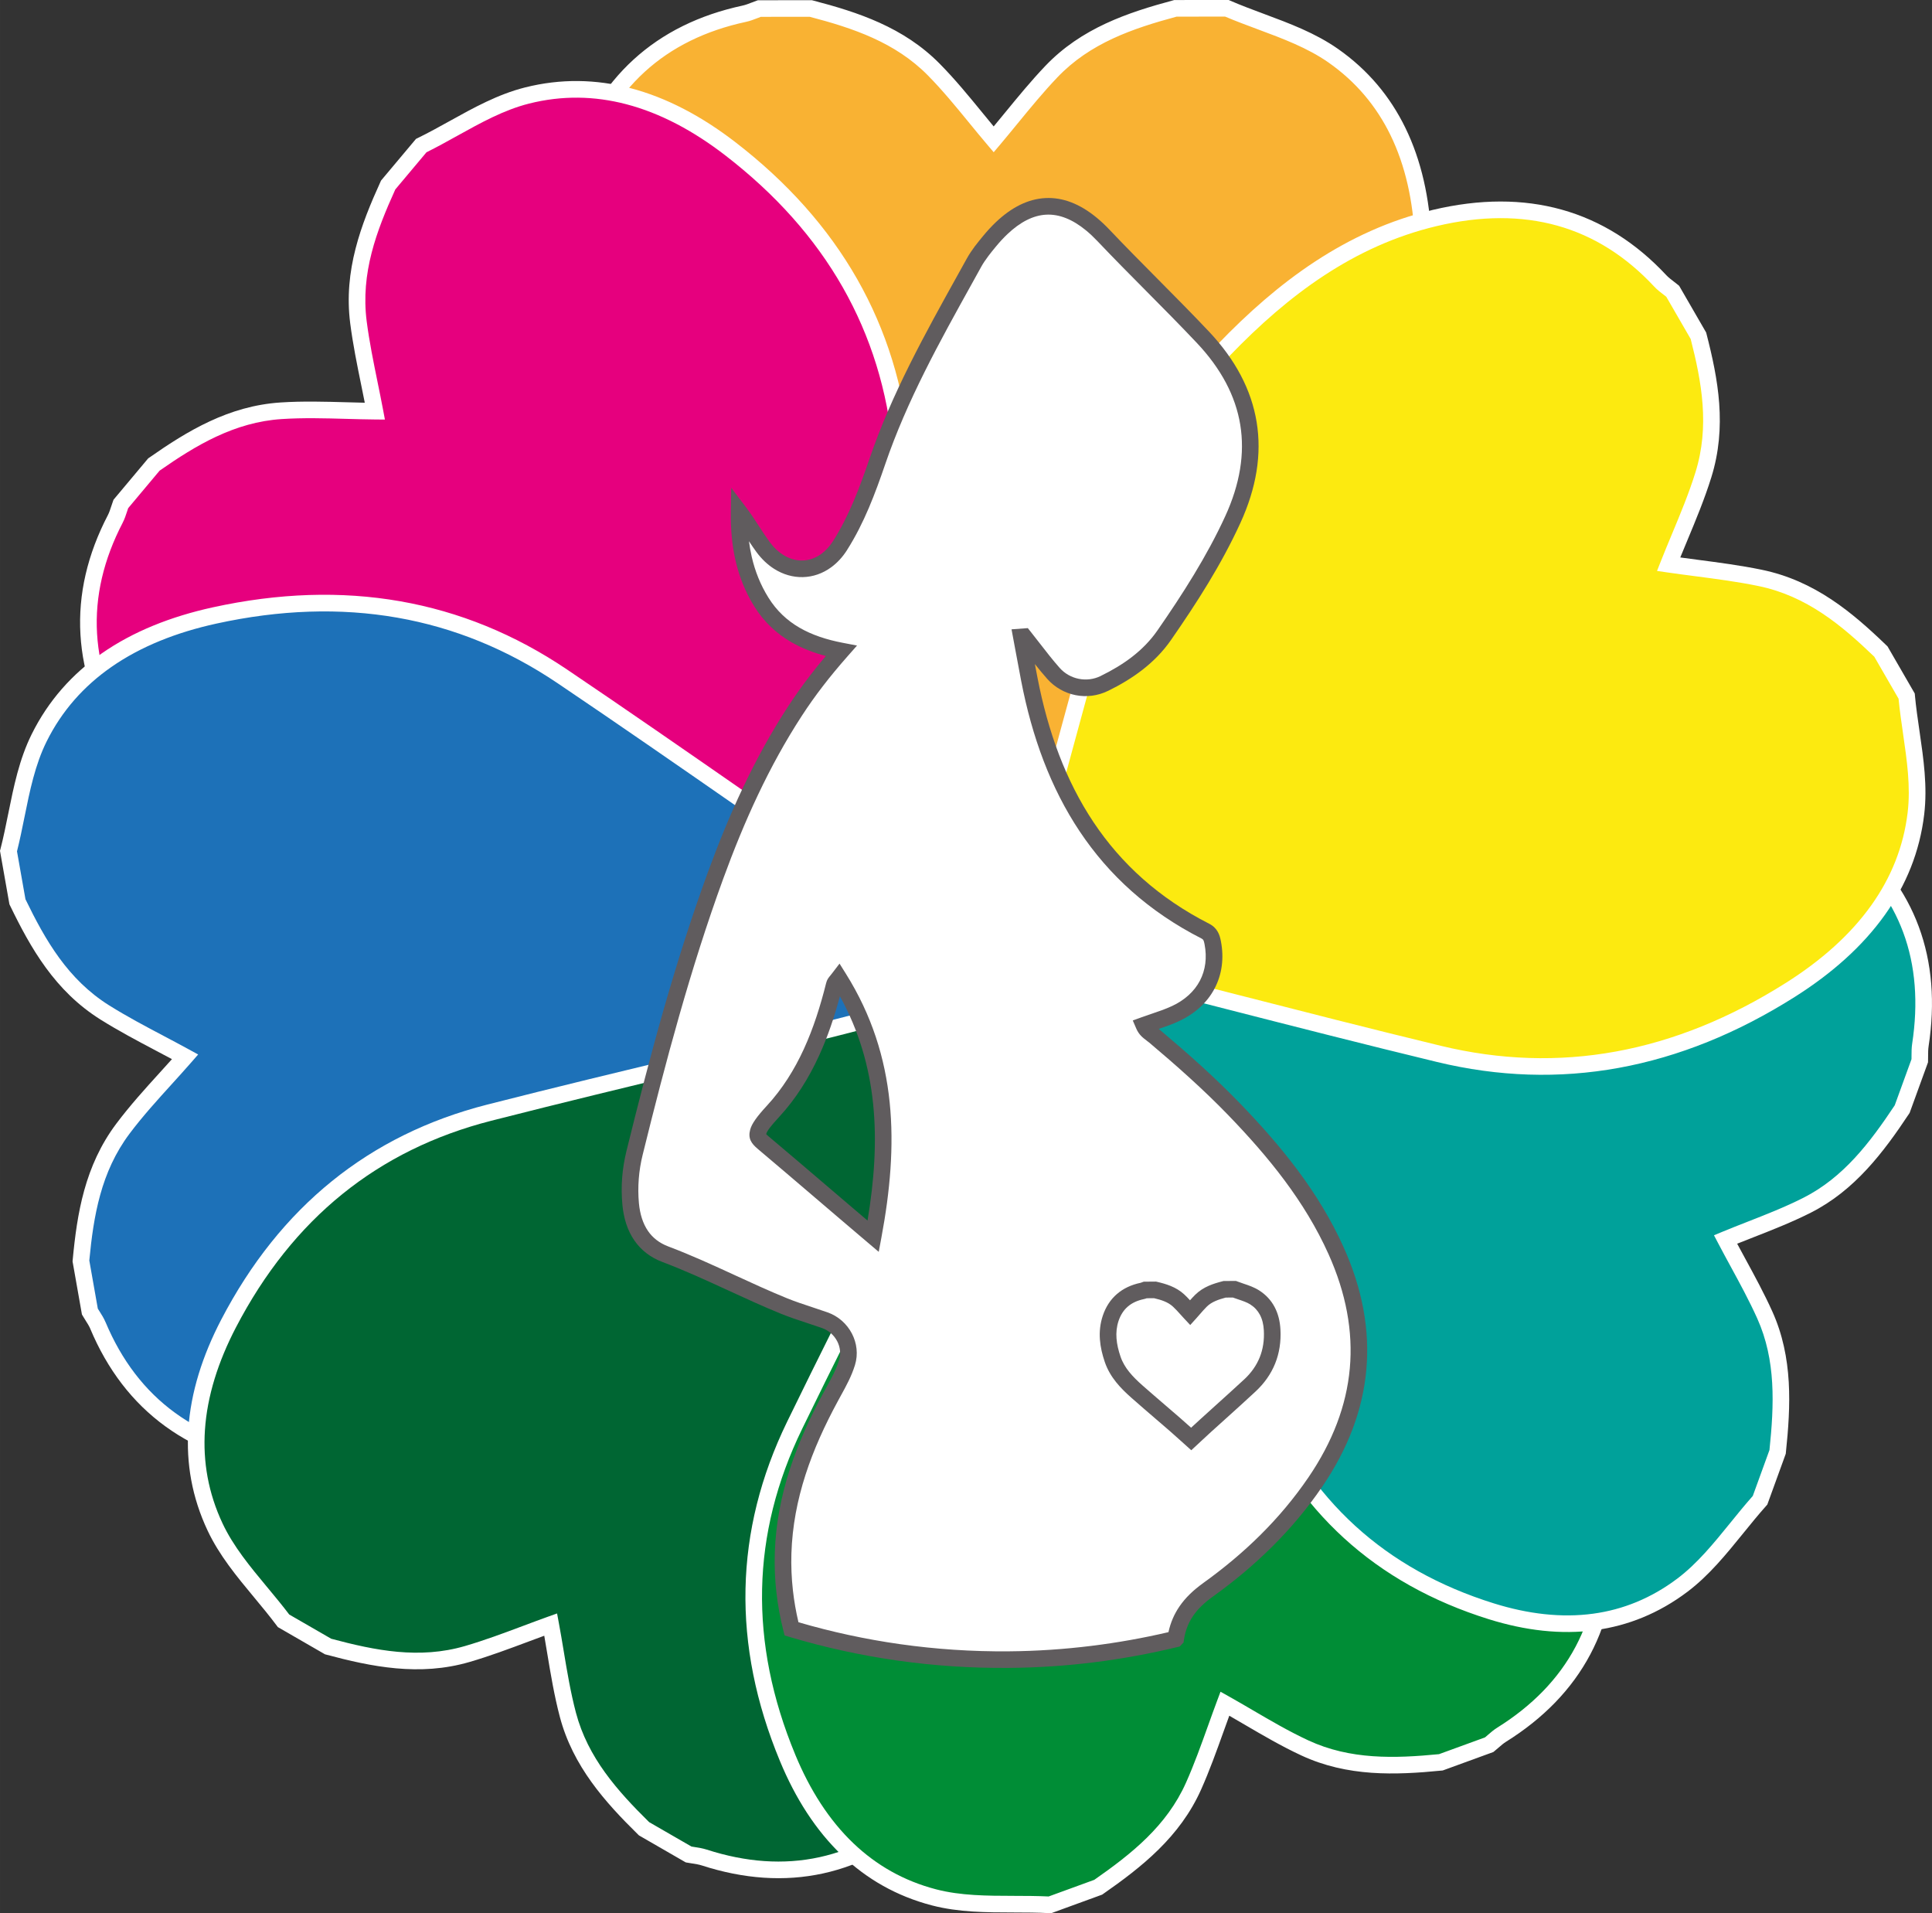 <?xml version="1.0" encoding="UTF-8"?>
<!DOCTYPE svg PUBLIC "-//W3C//DTD SVG 1.1//EN" "http://www.w3.org/Graphics/SVG/1.1/DTD/svg11.dtd">
<!-- Creator: CorelDRAW 2017 -->
<svg xmlns="http://www.w3.org/2000/svg" xml:space="preserve" width="73.494mm" height="72.768mm" version="1.1" style="shape-rendering:geometricPrecision; text-rendering:geometricPrecision; image-rendering:optimizeQuality; fill-rule:evenodd; clip-rule:evenodd"
viewBox="0 0 5065.87 5015.86"
 xmlns:xlink="http://www.w3.org/1999/xlink">
 <rect x="0" y="0" width="5065.87" height="5015.86" fill="#333333" stroke="none"/>
 <defs>
  <style type="text/css">
   <![CDATA[
    .fil4 {fill:#006633;fill-rule:nonzero}
    .fil5 {fill:#008D36;fill-rule:nonzero}
    .fil6 {fill:#00A19A;fill-rule:nonzero}
    .fil3 {fill:#1D71B8;fill-rule:nonzero}
    .fil9 {fill:#605C5E;fill-rule:nonzero}
    .fil2 {fill:#E6007E;fill-rule:nonzero}
    .fil0 {fill:#F9B233;fill-rule:nonzero}
    .fil7 {fill:#FCEA10;fill-rule:nonzero}
    .fil8 {fill:white;fill-rule:nonzero}
    .fil1 {fill:white;fill-rule:nonzero}
   ]]>
  </style>
 </defs>
 <g id="Capa_x0020_1">
  <path class="fil0" d="M3217.04 21.76c93.5,40.31 195.7,66.12 278.58,124.09 157.54,110.14 227.24,281.16 235.93,482.24 14.2,328.22 -90.71,604.14 -315.37,824.78 -202.25,198.58 -408.22,392.69 -612.21,589.14 -65.16,62.77 -129.24,126.81 -197.41,193.77 -75.02,-73.44 -146.48,-144.97 -219.55,-214.51 -172.98,-164.58 -348.16,-326.54 -519.71,-492.77 -140.55,-136.13 -270.43,-283.44 -331.75,-482.24 -61.54,-199.51 -88.13,-403.86 -22.84,-608.12 71.93,-225.18 223.3,-355.77 438.79,-402.16 13.5,-2.88 26.43,-9 39.61,-13.61 44.94,-0.05 89.88,-0.05 134.87,-0.1 117.17,30.49 232.21,68.72 322.26,159.85 57.13,57.87 106.96,124.09 157.28,183.26 49.52,-58.57 97.39,-121.07 150.93,-177.28 90.31,-94.89 206.8,-134.29 325.72,-166.26 44.94,-0.04 89.93,-0.04 134.87,-0.09z"/>
  <path class="fil1" d="M3225.66 1.72c29.68,12.79 58.76,23.62 87.8,34.43 67.59,25.15 135.19,50.32 194.63,91.88 79.1,55.3 136.96,125.35 176.66,206.52 42.36,86.6 63.95,185.6 68.56,292.61 7.24,167.35 -15.95,321.44 -69.65,461.87 -53.65,140.33 -137.71,266.92 -252.21,379.37 -132.74,130.33 -266.57,258.25 -400.37,386.15 -70.98,67.85 -141.99,135.72 -212.01,203.16 -44.2,42.58 -87.72,85.56 -132.32,129.61l-80.16 78.97 -15.29 -14.97c-23.36,-22.86 -46.4,-45.57 -69.22,-68.06 -50.29,-49.55 -99.66,-98.21 -150.08,-146.2 -64.33,-61.2 -130.68,-123.65 -197.01,-186.07 -107.86,-101.51 -215.73,-203.04 -322.88,-306.86 -71.02,-68.78 -139.42,-140.49 -197.97,-220.35 -59.02,-80.48 -107.95,-169.12 -139.41,-271.11 -31.24,-101.28 -53.63,-203.94 -59.93,-307.4 -6.32,-104 3.63,-208.76 37.17,-313.69 36.68,-114.85 93.57,-206.1 168.72,-274.97 77.24,-70.79 173.35,-117.65 286.28,-141.95 7.7,-1.64 15.78,-4.78 23.84,-7.91 4.35,-1.68 8.71,-3.38 13.13,-4.93l3.41 -1.19 141.46 -0.11 2.63 0.68c59.69,15.53 118.89,33.06 174.8,58.38 56.88,25.77 110.38,59.55 157.53,107.27 40.68,41.21 76.96,85.56 112.32,128.79l29.43 35.82c10.04,-12.08 19.51,-23.63 29.02,-35.22 34.27,-41.81 68.85,-84 106.14,-123.15 47.27,-49.66 101.22,-84.73 158.79,-111.51 56.74,-26.38 116.67,-44.58 177.09,-60.82l2.53 -0.68c47.53,-0.1 95.07,-0.1 142.61,-0.1l3.98 1.71zm72.62 75.21c-29.28,-10.89 -58.57,-21.81 -85.85,-33.41l-127.15 0.09c-57.63,15.54 -114.54,32.91 -167.57,57.57 -52.97,24.64 -102.44,56.73 -145.48,101.95 -36.58,38.4 -70.49,79.77 -104.09,120.76 -15.94,19.44 -31.89,38.9 -45.99,55.58l-16.59 19.62 -16.67 -19.62c-16.63,-19.56 -31.53,-37.77 -46.58,-56.17 -35.05,-42.85 -71.02,-86.83 -109.59,-125.9 -42.87,-43.4 -91.97,-74.32 -144.39,-98.07 -52.59,-23.82 -108.6,-40.51 -165.19,-55.3l-128.19 0.1 -8.44 3.22c-9.86,3.83 -19.75,7.67 -30.49,9.97 -105.39,22.68 -194.7,66.05 -265.97,131.38 -69.52,63.72 -122.32,148.67 -156.61,256.02 -31.74,99.31 -41.14,198.88 -35.12,297.99 6.07,99.66 27.76,198.96 58.05,297.17 29.86,96.8 76.53,181.24 132.92,258.13 56.84,77.52 123.68,147.56 193.2,214.89 106.07,102.77 214.22,204.57 322.37,306.35 65.26,61.42 130.54,122.86 197.17,186.25 50.19,47.77 99.93,96.79 150.59,146.71l53.92 53.07 49.68 -49c44.87,-44.31 88.64,-87.55 132.67,-129.95 71.04,-68.41 141.61,-135.88 212.18,-203.33 133.98,-128.07 267.98,-256.16 399.86,-385.64 109.9,-107.93 190.54,-229.35 241.97,-363.85 51.61,-134.98 73.89,-283.26 66.92,-444.48 -4.37,-101.28 -24.56,-194.5 -64.12,-275.38 -36.53,-74.67 -89.75,-139.11 -162.5,-189.98 -54.83,-38.34 -119.87,-62.55 -184.9,-86.75z"/>
  <path class="fil2" d="M1104.52 381.69c91.9,-44.91 178.01,-106.14 277.11,-131.21 188.28,-47.6 368.26,12.41 532.78,139.11 268.51,206.79 419.14,470.1 449.09,788.58 26.9,286.59 47.96,573.08 72.11,859.64 7.73,91.53 17.16,183.08 26.29,279.69 -106.35,8.8 -208.76,16.1 -310.69,25.94 -241.3,23.37 -481.91,50.15 -723.56,71.38 -197.88,17.35 -397.82,19.14 -594.36,-65.71 -197.23,-85.18 -375.82,-200.32 -495.31,-385.79 -131.76,-204.4 -137.62,-406.96 -35.73,-602.83 6.33,-12.23 9.79,-26.16 14.63,-39.34 28.87,-34.42 57.74,-68.88 86.61,-103.33 99.44,-69.62 203.56,-132.34 333.53,-140.94 82.42,-5.37 166.8,0.39 245.93,1.09 -14.45,-76.78 -33.06,-154.87 -43.11,-233.17 -16.9,-132.16 26.86,-247.5 77.96,-359.79 28.92,-34.46 57.79,-68.92 86.7,-103.32z"/>
  <path class="fil1" d="M1094.96 362.07c28.87,-14.1 56.2,-29.26 83.5,-44.4 63.42,-35.17 126.9,-70.38 197.88,-88.34 94.41,-23.86 186.84,-21.71 276.43,1.67 95.51,24.93 187.48,74 274.94,141.35 136.69,105.27 243.44,225.12 319.89,359.33 76.33,134.03 122.31,282.27 137.57,444.52 18.07,192.55 32.98,377.48 47.86,562.37 7.91,98.24 15.83,196.5 24.34,297.45 5.67,67.21 11.45,126.7 17.36,187.64l10.9 113.79 -21.94 1.81c-31.78,2.63 -65.87,5.34 -99.75,8.02 -72.95,5.78 -144.59,11.46 -210.69,17.84 -88.7,8.59 -181.93,18.14 -275.21,27.68 -151.3,15.48 -302.63,30.98 -448.52,43.79 -99.91,8.75 -200.48,13.58 -301.27,5.47 -101.51,-8.17 -202.92,-29.44 -303.58,-72.89 -99.93,-43.16 -195.33,-94.04 -281.16,-157.84 -86.27,-64.13 -162.63,-141.15 -223.88,-236.22 -67.08,-104.07 -102.55,-207.99 -108.67,-311.12 -6.29,-106.11 18.51,-210.85 71.92,-313.55 3.47,-6.66 6.18,-14.88 8.86,-23.11 1.52,-4.65 3.06,-9.33 4.66,-13.68l1.32 -3.58 90.75 -108.28 2.56 -1.79c50.68,-35.48 102.6,-69.23 158.58,-95.27 56.89,-26.51 117.96,-45.09 186.05,-49.59 57.73,-3.76 116.52,-2.12 173.83,-0.52 15.85,0.44 31.6,0.88 47,1.2 -3.04,-15.43 -6.11,-30.49 -9.2,-45.6 -10.95,-53.65 -21.99,-107.79 -29.03,-162.68 -8.82,-69.07 -1.85,-133.61 13.99,-195.46 15.73,-61.38 39.81,-119.25 65.68,-176.11l1.19 -2.61 91.68 -109.26 4.16 -2.03zm104.66 -6.36c-27.26,15.12 -54.53,30.25 -81.38,43.54l-81.73 97.4c-24.77,54.56 -47.62,109.68 -62.1,166.17 -14.58,56.94 -21.03,116.17 -12.97,179.24 6.79,52.9 17.71,106.41 28.52,159.44 5.04,24.75 10.08,49.44 14.41,72.46l4.89 26.01 -26.47 -0.24c-24.88,-0.22 -49.56,-0.92 -74.49,-1.61 -55.94,-1.56 -113.35,-3.16 -169.9,0.52 -61.87,4.09 -117.87,21.2 -170.36,45.62l-0.09 0c-52.47,24.41 -101.52,56.14 -149.45,89.6l-82.39 98.31 -2.9 8.64c-3.23,9.9 -6.49,19.8 -11.59,29.67l0 0.08c-49.79,95.75 -72.93,192.92 -67.14,290.86 5.67,95.6 38.92,192.51 101.84,290.14 58.23,90.38 130.94,163.69 213.13,224.79 82.63,61.42 175.18,110.71 272.46,152.73 95.87,41.39 192.71,61.66 289.76,69.47 97.77,7.86 196.14,3.11 294.1,-5.47 153.41,-13.47 300.61,-28.55 447.83,-43.61 90.23,-9.24 180.54,-18.48 275.55,-27.68 73.4,-7.09 141.73,-12.5 211.36,-18.02l77.63 -6.22 -6.75 -69.8c-6.44,-66.42 -12.73,-131.17 -17.54,-188.15 -8.21,-97.4 -16.28,-197.52 -24.34,-297.62 -15.28,-189.82 -30.58,-379.64 -47.69,-561.86 -14.66,-155.87 -58.82,-298.25 -132.11,-426.95 -73.53,-129.1 -176.53,-244.62 -308.64,-346.36 -82.96,-63.89 -169.72,-110.31 -259.24,-133.67 -82.58,-21.55 -167.84,-23.53 -254.94,-1.51 -65.64,16.6 -126.49,50.35 -187.29,84.08z"/>
  <path class="fil3" d="M22.28 2231.28c25.59,-99.46 34.68,-204.88 80.45,-297.09 87.08,-175.31 252.65,-275.28 460.02,-320.67 338.52,-74.12 643.32,-21.32 911.52,159.53 241.38,162.8 478.8,330.07 718.31,494.97 76.51,52.65 154.17,104.02 235.53,158.86 -63.24,87.4 -125.18,170.85 -184.7,255.58 -140.93,200.51 -278.72,402.66 -421.63,602.1 -117.01,163.32 -247.5,318.22 -443.38,415 -196.59,97.18 -404.25,160.77 -627.77,133.96 -246.37,-29.61 -408.27,-154.74 -493.88,-358.51 -5.36,-12.77 -13.97,-24.34 -21.08,-36.42 -7.78,-44.29 -15.64,-88.57 -23.46,-132.84 11.32,-121.04 31.01,-241.31 110.11,-346.69 50.14,-66.88 110.32,-128.03 163.07,-188.43 -69.48,-38.05 -142.72,-73.75 -210.38,-116.18 -114.29,-71.62 -175.43,-179.1 -229.29,-290.34 -7.82,-44.27 -15.67,-88.53 -23.45,-132.81z"/>
  <path class="fil1" d="M1.21 2225.91c7.79,-30.29 14.1,-61.46 20.39,-92.62 14.41,-71.35 28.84,-142.73 61.6,-208.74 43.71,-88.01 106.34,-157.74 183.59,-211.58 82.32,-57.38 181.17,-96.66 291.34,-120.77 172.19,-37.7 335.97,-43.06 490.95,-15.94 154.9,27.11 300.83,86.64 437.37,178.71 155.04,104.56 312.85,214.08 470.66,323.61 82.52,57.26 165.05,114.55 247.82,171.53 51.39,35.37 103.32,70.16 156.52,105.81l97.53 65.48 -73.6 101.16c-41.31,56.63 -81.89,112.28 -124.16,172.43 -50.78,72.24 -105.3,150.71 -159.75,229.09 -86.77,124.89 -173.56,249.81 -261.97,373.19 -59,82.36 -121.56,162.75 -194.5,235.18 -73.29,72.78 -156.73,137.11 -256.99,186.65 -99.68,49.27 -202.29,90.07 -308.46,115.17 -106.76,25.23 -217.06,34.63 -331.49,20.91 -125.4,-15.07 -229.82,-54.31 -314.24,-115.59 -86.94,-63.1 -152.31,-149.25 -197.21,-256.14l0.08 -0.03c-2.83,-6.73 -7.69,-14.36 -12.52,-21.96 -1.96,-3.09 -3.89,-6.11 -7.28,-11.87l-2.08 -3.52c-8.08,-46.39 -16.28,-92.79 -24.57,-139.14l0.3 -3.14c5.76,-61.67 13.7,-123.23 30.32,-183.06 16.89,-60.76 42.68,-119.6 84.04,-174.71 35.67,-47.58 75.44,-91.4 114.19,-134.1l31.8 -35.19 -40.89 -21.69c-49.26,-26.02 -98.95,-52.28 -146.6,-82.16 -59.71,-37.48 -105.48,-84.17 -143.28,-135.94 -37.4,-51.22 -66.7,-106.89 -94.03,-163.36l-1.38 -2.83c-8.16,-46.72 -16.47,-93.42 -24.74,-140.12l1.21 -4.69zm63.04 -84.09c-6.08,30.11 -12.19,60.24 -19.7,90.11l22.17 125.52c26.11,53.79 53.96,106.49 88.56,153.87 34.8,47.66 76.75,90.52 131.25,124.68l0.08 0c45.82,28.74 94.98,54.71 143.7,80.45 21.06,11.13 42.03,22.21 65.47,35.04l23.79 13.03 -17.83 20.4c-17.65,20.21 -33.96,38.18 -50.41,56.31 -38.41,42.32 -77.81,85.73 -111.63,130.85 -37.71,50.26 -61.33,104.26 -76.88,160.23 -15.53,55.9 -23.13,113.95 -28.65,172.26l22.31 126.31 4.55 7.18c5.6,8.81 11.22,17.65 15.77,28.47l0.09 0c41.81,99.53 102.32,179.49 182.52,237.71 78.4,56.91 176,93.43 293.77,107.58 109.07,13.08 214.39,4.08 316.48,-20.05 102.68,-24.28 202.22,-63.88 299.09,-111.77 95.61,-47.24 175.38,-108.78 245.55,-178.46 70.52,-70.04 131.74,-148.78 189.73,-229.72 88.73,-123.83 175.18,-248.26 261.62,-372.68 51.79,-74.55 103.55,-149.05 159.93,-229.25 38.67,-55.04 81.27,-113.45 124.67,-172.94l46.95 -64.59 -59.97 -40.29c-53.39,-35.77 -105.48,-70.67 -157.03,-106.15 -82.77,-56.98 -165.31,-114.27 -247.82,-171.53 -154.7,-107.37 -309.46,-214.76 -470.33,-323.26 -131.37,-88.58 -271.67,-145.84 -420.48,-171.88 -149.36,-26.14 -307.57,-20.9 -474.23,15.59 -104.65,22.91 -198.21,59.97 -275.64,113.95 -71.41,49.77 -129.22,114.06 -169.43,195.03 -30.37,61.2 -44.2,129.61 -58.01,198z"/>
  <path class="fil4" d="M743.46 4249.23c-60.89,-81.43 -136.65,-154.76 -179.58,-246.09 -81.63,-173.65 -56.95,-355.8 35.51,-533.35 150.93,-289.82 379,-475 683.32,-552.69 273.85,-69.88 548.77,-134.11 823.18,-201.34 87.61,-21.49 174.91,-44.62 267.28,-68.24 28.47,100.82 54.77,198.16 83.51,294.58 67.92,228.24 139.1,455.3 205.05,684.31 53.98,187.48 93.2,379.31 47.43,581.22 -45.89,202.61 -124.51,391.89 -282.62,535.23 -174.26,157.96 -370.27,194.74 -579.99,126.91 -13.15,-4.2 -27.34,-5.44 -41.02,-8.01 -38.94,-22.48 -77.9,-44.93 -116.81,-67.39 -86.44,-84.89 -167.02,-175.29 -199.68,-298.86 -20.7,-78.34 -30.87,-160.32 -45.07,-236.46 -72.02,25.73 -144.52,55.56 -218.86,77.23 -125.42,36.55 -245.88,12.27 -364.8,-19.64 -38.96,-22.46 -77.87,-44.9 -116.83,-67.41z"/>
  <path class="fil1" d="M725.98 4262.27c-19.47,-26.03 -39.25,-49.86 -59.01,-73.66 -46.01,-55.41 -92.05,-110.86 -122.8,-176.26 -41,-87.22 -56.27,-176.46 -50.3,-266.14 6.38,-95.87 36.94,-191.97 86.15,-286.5 76.92,-147.69 173.71,-268.86 290.23,-363.1 116.32,-94.09 252.07,-161.1 407.08,-200.67 173.36,-44.25 356.15,-88.31 538.95,-132.37 92.07,-22.19 184.15,-44.4 284.48,-68.97 59.09,-14.5 118.42,-29.83 179.26,-45.57l108.32 -27.93 31.68 113.03c18.75,67.28 37.15,133.31 57.55,201.73 28.8,96.8 53.91,179.46 79.05,262.28 43.27,142.5 86.55,285.03 126.08,422.28 27.25,94.65 50.8,190.55 61.8,288.78 11.08,98.79 9.37,199.59 -14.12,303.19 -23.33,103.01 -55,202.66 -100.93,294.79 -46.24,92.74 -107.01,178.06 -188.34,251.79 -88.95,80.63 -183.59,130.79 -282.88,152.51 -101.93,22.3 -208.41,14.56 -318.36,-21 -7.39,-2.38 -16.12,-3.74 -24.82,-5.09 -4.91,-0.77 -9.88,-1.55 -13.55,-2.23l-3.55 -0.66c-40.83,-23.64 -81.72,-47.22 -122.62,-70.74l-1.9 -1.87c-43.91,-43.12 -86.42,-87.77 -122.4,-137.74 -36.49,-50.68 -66.01,-106.5 -83.08,-171.1 -14.52,-54.96 -23.9,-111.38 -33.04,-166.38 -2.61,-15.67 -5.19,-31.25 -7.82,-46.33 -15.3,5.6 -28.71,10.6 -42.13,15.62 -50.56,18.91 -101.57,37.99 -153.82,53.21 -65.58,19.11 -129.7,22.33 -192.86,16.61 -62.5,-5.65 -123.37,-19.91 -183.63,-36.08l-2.54 -0.68 -123.57 -71.3 -2.58 -3.46zm-25.57 -101.47c20.04,24.15 40.11,48.33 57.93,71.91l110.12 63.54c57.81,15.46 115.81,28.98 173.76,34.22 58.14,5.26 116.98,2.35 176.82,-15.08 50.73,-14.78 100.96,-33.57 150.75,-52.19 24.49,-9.16 48.89,-18.29 66.82,-24.69l24.04 -8.59 4.71 25.22c4.56,24.49 8.55,48.4 12.56,72.55 8.95,53.85 18.14,109.1 32.18,162.29 15.58,58.96 42.69,110.14 76.26,156.76 33.58,46.62 73.88,89.08 115.71,130.25l110.96 64.01 8.69 1.41c10.33,1.61 20.69,3.23 31.38,6.64l0.08 0c102.51,33.15 201.47,40.44 295.84,19.8 91.94,-20.11 179.9,-66.85 262.92,-142.1 76.77,-69.6 134.38,-150.62 178.44,-239 44.36,-88.99 74.97,-185.31 97.52,-284.89 22.28,-98.3 23.85,-194.39 13.26,-288.85 -10.64,-95.03 -33.71,-188.79 -60.44,-281.62 -41.76,-145.01 -83.76,-283.32 -125.75,-421.59 -27.92,-91.97 -55.92,-184.15 -79.22,-262.46 -19.34,-64.88 -38.35,-133.08 -57.71,-202.58l-20.09 -71.8 -67.03 17.24c-60.83,15.73 -120.15,31.07 -179.94,45.73 -89.3,21.88 -186.99,45.43 -284.66,68.97 -176.59,42.56 -353.19,85.14 -538.26,132.37 -148.96,38.02 -279.18,102.25 -390.54,192.32 -111.65,90.3 -204.62,206.86 -278.8,349.27 -46.56,89.41 -75.43,179.74 -81.37,269.1 -5.5,82.67 8.53,164.82 46.21,244.98 28.38,60.36 72.62,113.64 116.83,166.88z"/>
  <path class="fil5" d="M2752.96 4993.87c-101.46,-5.36 -206.24,5.76 -303.63,-19.55 -185.08,-48.15 -308.29,-182.7 -384.19,-365.92 -124,-299.08 -118.41,-590.47 18.42,-871.6 123.09,-253.05 251.22,-503.24 376.69,-754.96 40.05,-80.39 78.7,-161.6 120.15,-246.9 95.3,42.32 186.53,84.11 278.69,123.51 217.97,93.23 437.13,183.26 654.45,278.54 177.88,77.97 349.62,169.98 474.2,333.09 125.09,163.72 218.91,343.85 226.46,555.31 8.26,233.09 -89.97,405.78 -276.85,522.48 -11.66,7.29 -21.74,17.38 -32.58,26.16 -42.24,15.36 -84.47,30.79 -126.66,46.17 -120.46,11.87 -241.42,15.85 -356.77,-37.77 -73.2,-33.98 -142.33,-78.32 -209.56,-115.93 -26.77,71.2 -50.7,145.44 -82.05,215.8 -52.94,118.8 -149.11,195.1 -250.07,265.36 -42.25,15.43 -84.47,30.83 -126.7,46.2z"/>
  <path class="fil1" d="M2751.85 5015.63c-31.63,-1.67 -62.99,-1.74 -94.32,-1.81 -72,-0.15 -144.01,-0.32 -213.67,-18.42 -93,-24.19 -171.01,-69.32 -235.72,-130.94 -68.98,-65.71 -122.67,-150.08 -163.12,-247.7 -63.24,-152.44 -93.38,-303.15 -90.24,-451.78 3.14,-148.5 39.46,-294.53 109.15,-437.73 80.63,-165.69 163.3,-329.97 245.95,-494.24 41.5,-82.49 83.03,-165 130.83,-260.9 28.76,-57.74 54.88,-111.83 81.67,-167.3l47.59 -98.27 19.21 8.53c38.79,17.23 64.52,28.76 89.91,40.14 62.89,28.2 124.68,55.9 188.53,83.2 88.84,38 169.35,71.92 249.72,105.77 135.95,57.27 271.96,114.57 404.91,172.85 89.82,39.37 178.24,82.38 260.32,136.41 82.69,54.42 158.62,119.79 222.5,203.42 63.5,83.11 119.14,170.56 159.95,264.28 41.06,94.3 67.07,194.81 70.94,303.48 4.21,118.96 -18.49,222.94 -65.9,312.39 -48.72,91.95 -123.25,168.21 -221.19,229.37 -6.59,4.12 -13.09,9.77 -19.58,15.41 -3.45,3 -6.93,6.02 -10.77,9.13l-2.89 2.34 -132.61 48.33 -2.77 0.27c-61.36,6.05 -122.92,10.08 -183.97,5.76 -62.13,-4.39 -123.73,-17.38 -184.05,-45.41 -51.43,-23.88 -100.92,-52.82 -149.13,-81.03 -13.28,-7.77 -26.48,-15.48 -39.79,-23.13 -5.4,14.73 -10.33,28.47 -15.27,42.24 -18.16,50.59 -36.48,101.64 -58.42,150.87 -27.7,62.16 -66.57,113.06 -111.63,157.53 -44.54,43.95 -94.65,81.24 -145.86,116.88l-2.19 1.52 -133.7 48.76 -4.38 -0.23zm-94.32 -45.32c30.97,0.07 61.97,0.14 92.12,1.59l119.71 -43.65c48.99,-34.16 96.67,-69.72 138.07,-110.58 41.49,-40.94 77.19,-87.6 102.42,-144.23 21.45,-48.13 39.42,-98.18 57.22,-147.79 8.5,-23.69 16.99,-47.33 24.31,-66.81l8.9 -23.68 22.07 12.34c20.2,11.3 41.35,23.67 62.73,36.17 46.99,27.49 95.21,55.69 145.38,78.99 55.01,25.57 111.58,37.43 168.88,41.48 57.47,4.07 115.72,0.35 173.88,-5.31l120.62 -43.97 6.94 -5.97c7.89,-6.85 15.79,-13.72 25.04,-19.5 91.38,-57.06 160.69,-127.77 205.67,-212.66 43.88,-82.8 64.88,-179.5 60.95,-290.56 -3.66,-102.76 -28.36,-198.05 -67.36,-287.61 -39.24,-90.12 -93.08,-174.64 -154.66,-255.24 -60.71,-79.48 -132.98,-141.68 -211.76,-193.52 -79.37,-52.24 -165.79,-94.23 -253.83,-132.83 -135.87,-59.56 -270.15,-116.13 -404.4,-172.69 -86.27,-36.33 -172.44,-72.64 -249.9,-105.77 -61.86,-26.45 -124.95,-54.74 -189.2,-83.54l-70.54 -31.59 -29.19 60.39c-28.2,58.4 -55.7,115.35 -81.83,167.81 -39.04,78.32 -85.02,169.7 -130.99,261.06 -82.63,164.22 -165.27,328.45 -245.62,493.64l0 0.08c-66.97,137.63 -101.88,277.57 -104.88,419.48 -3.01,142.43 26.06,287.28 86.97,434.21l0 0.09c38.15,92.1 88.49,171.41 152.91,232.77 59.48,56.65 131.17,98.13 216.61,120.35 64.46,16.74 133.61,16.91 202.75,17.05z"/>
  <path class="fil6" d="M4615.05 3933.18c-67.13,75.06 -124.61,162.95 -203.43,222.43 -149.9,113.06 -322.88,124.24 -501.17,68.65 -291.05,-90.85 -495.75,-276.98 -611.22,-558.15 -103.99,-253.05 -202.82,-508.23 -304.36,-762.25 -32.41,-81.18 -66.34,-161.7 -101.42,-247 89.71,-47.22 176.54,-91.65 262.14,-138.26 202.65,-110.33 403.77,-223.52 607.38,-332.02 166.7,-88.83 339.57,-164.13 533.92,-158.65 194.96,5.5 382.23,45.39 538.03,171.53 171.72,139.05 233.73,322.75 200.54,539.96 -2.1,13.62 -1.21,27.7 -1.66,41.52 -15.37,42.26 -30.74,84.53 -46.08,126.75 -66.64,100.48 -139.31,196.45 -249.59,252.15 -69.92,35.34 -144.74,61.11 -213.57,89.6 34.16,65.14 72.29,129.97 102.99,198.12 51.79,115.04 46.33,236.98 33.53,358.87 -15.32,42.23 -30.7,84.51 -46.02,126.75z"/>
  <path class="fil1" d="M4631.25 3947.68c-20.27,22.67 -40.19,47.23 -60.1,71.77 -45.05,55.54 -90.12,111.09 -146.4,153.57 -75.33,56.83 -156.39,88.99 -241.06,100.59 -90.37,12.38 -184.45,1.19 -279.74,-28.53 -148.77,-46.43 -275.56,-117.36 -379.99,-212.72 -104.19,-95.16 -185.96,-214.5 -244.88,-357.98 -69.79,-169.83 -134.93,-334.53 -200.03,-499.18 -36.87,-93.25 -73.66,-186.28 -104.42,-263.24l0 -0.09c-21.53,-53.93 -44.65,-109.74 -68.36,-166.94l-40.52 -98.12 101.15 -52.95c60.13,-31.38 119.16,-62.19 178.26,-94.37 70.56,-38.41 150.65,-82.57 230.73,-126.72 123.76,-68.23 247.53,-136.48 376.82,-205.37 84.49,-45.02 170.54,-86.62 260,-116.22 90.45,-29.94 184.67,-47.8 284.75,-44.99 99.18,2.78 196.55,14.38 289.16,41.37 93.32,27.2 181.68,69.98 261.99,135.02 87.82,71.1 148.05,153.71 182.46,246.37 35.31,95.05 43.29,200.13 25.94,313.72 -1.28,8.33 -1.31,16.89 -1.33,25.41 -0.01,4.65 -0.03,9.31 -0.16,13.54l-0.12 3.53c-16.02,44.17 -32.04,88.35 -48.16,132.48l-1.39 2.1c-33.75,50.88 -69.17,100.78 -110.65,145.59 -41.96,45.33 -89.69,84.88 -147.3,113.97 -49.48,25.01 -100.77,45.09 -150.77,64.66 -14.33,5.61 -28.57,11.19 -42.1,16.6l21.11 38.98c24.84,45.66 49.91,91.74 71.24,139.08 27.1,60.19 39.22,122.02 42.88,184.63 3.58,61.48 -1.05,123.51 -7.55,185.42l-0.29 2.71 -48.35 133.13 -2.85 3.19zm-93.87 44.31c19.09,-23.54 38.2,-47.09 58.6,-70.09l43.72 -120.39c6.15,-59.07 10.46,-118.05 7.09,-175.89 -3.36,-57.59 -14.43,-114.28 -39.12,-169.1 -21.07,-46.78 -45.5,-91.68 -69.71,-136.17 -10.87,-19.99 -21.72,-39.91 -32.69,-60.84l-11.05 -21.06 22.06 -9.14c22.55,-9.34 43.67,-17.6 65.01,-25.96 49.13,-19.23 99.55,-38.97 147.02,-62.97 52.66,-26.6 96.43,-62.9 135.02,-104.59 38.52,-41.61 72.36,-89.19 104.83,-138.04l43.97 -120.96 0.07 -8.71c0.03,-10.68 0.06,-21.4 1.67,-31.89 16.27,-106.5 9.02,-204.33 -23.56,-292.06 -31.69,-85.32 -87.51,-161.68 -169.14,-227.78 -75.45,-61.09 -158.65,-101.35 -246.65,-127 -88.7,-25.86 -182.47,-36.97 -278.25,-39.66 -94.26,-2.65 -183.67,14.39 -269.9,42.94 -87.22,28.86 -170.98,69.35 -253.18,113.15 -123.03,65.56 -249.68,135.39 -376.31,205.21 -73.64,40.6 -147.29,81.21 -230.9,126.72 -58.43,31.82 -118.14,62.98 -178.95,94.72l-65.92 34.5 25.43 61.47c23.16,55.9 45.76,110.42 68.49,167.37 39.36,98.39 72.04,181.01 104.61,263.41 66.64,168.55 133.31,337.12 199.69,498.67 56.4,137.37 134.52,251.47 233.96,342.28 99.68,91.03 221.01,158.82 363.61,203.33 89.44,27.89 177.25,38.46 260.96,27 77.28,-10.58 151.45,-40.08 220.59,-92.23 52.31,-39.48 95.62,-92.86 138.9,-146.22z"/>
  <path class="fil7" d="M4999.42 1824.93c9.35,102.55 36.6,204.88 24.33,307.64 -23.28,195.35 -146.93,347.2 -328.87,462.31 -297.03,187.88 -605.11,244.66 -921.91,168.08 -285.06,-68.92 -567.85,-143.47 -851.91,-214.99 -90.76,-22.86 -182.08,-44.09 -278.25,-67.28 30.57,-104.3 61.1,-204.46 89,-304.94 66,-237.86 128.44,-476.22 196.71,-713.75 55.85,-194.49 127.4,-385.82 280.95,-545.23 154.08,-160.03 330.14,-292.36 552.05,-345.16 244.57,-58.13 441.19,3.09 591.95,164.91 9.44,10.13 21.58,18.04 32.45,26.99 22.44,38.91 44.99,77.82 67.48,116.75 30.34,117.83 52.49,237.88 13.01,364.64 -25.04,80.44 -61.49,159.02 -91.19,234.26 79.1,11.52 160.89,19.58 239.76,35.86 133.12,27.47 227.86,107.28 316.94,193.17 22.46,38.91 44.96,77.83 67.48,116.74z"/>
  <path class="fil1" d="M5021.09 1822.97c2.78,30.53 7.47,62.66 12.15,94.78 10.47,71.93 20.95,143.89 12.19,217.39 -11.67,97.91 -47.58,185.32 -102.81,262.96 -58.82,82.69 -139.52,154.1 -236.12,215.2 -151,95.51 -305.05,157.71 -461.83,186.29 -156.57,28.54 -315.63,23.48 -476.82,-15.47 -189.68,-45.85 -371.61,-92.43 -553.54,-138.98 -102.21,-26.16 -204.41,-52.32 -298.53,-76.02 -61,-15.36 -124.58,-30.54 -189.85,-46.09l-110.44 -26.55 6.43 -21.93c9.28,-31.67 18.57,-62.97 27.76,-93.99 21.19,-71.45 41.98,-141.57 61.15,-210.6 21.93,-79.05 47.94,-174.8 73.93,-270.52 40.01,-147.3 80.02,-294.61 122.78,-443.4 28.15,-98.03 60.38,-195.5 105.21,-289.19 45.02,-94.07 102.55,-183.69 181.04,-265.17 78.14,-81.16 161.91,-155.34 254.33,-215.95 93.02,-61 194.8,-108.33 308.38,-135.35 124.29,-29.54 236.93,-29.05 338.11,-0.87 104.2,29.03 195.72,87.27 274.83,172.18 5.16,5.54 12.1,10.85 19.02,16.14 3.47,2.65 6.98,5.34 11.3,8.89l3.11 2.56 70.83 122.54 0.79 3.07c15.47,60.11 28.88,120.85 33.37,182.81 4.58,63.06 0.02,127.42 -20.62,193.68 -17.66,56.76 -40.74,112.19 -63.24,166.19 -6.16,14.79 -12.28,29.49 -18.17,43.9l45.87 6.11c55.92,7.31 112.35,14.7 167.64,26.11 69.67,14.38 129.11,42.33 182.66,77.84 52.81,35.01 99.69,77.24 145.03,120.96l2.25 2.17 71.36 123.45 0.45 4.85zm-31.02 100.93c-4.4,-30.23 -8.8,-60.48 -11.85,-92.11l-63.62 -110.07c-43.03,-41.38 -87.4,-81.19 -136.65,-113.84 -49.35,-32.73 -103.86,-58.44 -167.3,-71.53 -53.87,-11.12 -109.47,-18.39 -164.57,-25.6 -25.97,-3.39 -51.79,-6.77 -73.92,-9.99l-27.3 -3.98 10.08 -25.54c9.31,-23.6 19,-46.86 28.8,-70.38 22.11,-53.07 44.8,-107.54 61.87,-162.44 18.83,-60.46 22.95,-119.54 18.74,-177.64 -4.21,-58.14 -16.69,-115.37 -31.21,-172.06l-64.06 -110.81 -7.07 -5.45c-8.4,-6.42 -16.82,-12.85 -24.48,-21.09 -73.62,-79.02 -158.4,-133.12 -254.53,-159.89 -93.97,-26.18 -199.37,-26.45 -316.44,1.38 -108.32,25.77 -205.55,71.02 -294.55,129.38 -89.6,58.76 -170.91,130.79 -246.84,209.63 -75.04,77.91 -130.09,163.68 -173.19,253.74 -43.28,90.44 -74.78,185.92 -102.48,282.36 -42.02,146.21 -82.31,294.55 -122.6,442.89 -23.01,84.72 -46.03,169.47 -74.11,270.7 -19.68,70.87 -40.3,140.42 -61.32,211.27l-21.31 72.02 65.81 15.7c63.88,15.23 126.12,30.07 190.36,46.26 105.14,26.48 201.96,51.26 298.71,76.02 186.28,47.67 372.58,95.36 553.03,138.98 155.24,37.52 308.32,42.41 458.9,14.96 151.07,-27.54 299.95,-87.75 446.3,-180.32 91.9,-58.13 168.44,-125.73 223.83,-203.61 51.03,-71.73 84.2,-152.44 94.97,-242.82 8.1,-67.93 -1.96,-137.03 -12.02,-206.13z"/>
  <path class="fil8" d="M2289.57 3241.05c-29.61,-25.13 -53.94,-45.72 -78.12,-66.42 -70.1,-59.75 -139.98,-119.76 -210.39,-179.05 -21.26,-17.91 -22.01,-30.23 25.73,-81.89 85.04,-92.13 130.1,-209.25 160.5,-330.88 1.61,-6.52 5.24,-9.24 12.27,-18.42 132.5,211.62 134.91,436.99 90.01,676.66zm877.5 927.3c109.18,-78.26 205.48,-170.99 281.74,-282.82 130.76,-191.92 149.98,-394.08 54.58,-606.44 -63.81,-141.95 -160.49,-260.3 -267.54,-371.11 -65.78,-68.02 -136.53,-130.68 -208.89,-191.62 -9.44,-7.98 -21.27,-13.81 -27.56,-28.45 27.76,-10.11 56.2,-18.18 82.58,-30.45 77.44,-36 113.42,-106.37 97.83,-186.29 -2.49,-12.9 -5.94,-23.26 -19.27,-30.05 -270.86,-138.04 -405.64,-371.47 -461.5,-659.92 -7.21,-37.09 -13.98,-74.24 -20.87,-111.37 2.31,-0.18 4.67,-0.35 6.98,-0.52 25.6,32.09 49.84,65.37 77.04,96.03 33.47,37.71 88.05,48.62 133.35,26.47 61.84,-30.22 117.61,-69.45 157.23,-126.61 66.99,-96.62 130.5,-195.63 179.67,-302.81 81.06,-176.58 54.51,-337.43 -78.27,-478.19 -85.38,-90.4 -175.09,-176.67 -260.74,-266.98 -102.89,-108.49 -204.12,-99.67 -298.9,15.32 -14.62,17.73 -29.43,35.94 -40.48,55.91 -93.67,169.28 -190.5,337.04 -253.53,521.25 -26.16,76.3 -54.29,152.03 -97.91,220.59 -51.15,80.5 -145.39,80.72 -201.82,3.76 -21.79,-29.65 -39.97,-61.93 -62.76,-91.9 -1.22,84.04 13.28,164 58.3,236.15 46.91,75.24 119.94,111.13 209.2,128.28 -46.9,53.19 -86.25,104.17 -121.41,158.21 -87.91,134.98 -153.34,280.95 -208.37,431.68 -86.56,237.25 -151.45,480.97 -211.85,725.86 -10.88,43.97 -14.46,88.8 -10.32,133.87 5.64,60.74 32.36,109.84 91.07,131.96 105.83,39.88 205.71,92.85 310.26,135.43 35.25,14.36 72.02,24.92 108.01,37.64 45.16,15.94 72.15,65.32 58,111.16 -9.91,32.18 -27.21,60.88 -43.1,90.26 -69.39,127.93 -119.84,261.61 -124.47,409.36 -2.05,67.31 5.55,133.21 22.01,198.27 180.42,53.99 371.85,82.38 570.04,80.67 150.4,-1.23 296.42,-20.23 436.65,-54.03 0.27,-0.3 0.48,-0.52 0.74,-0.79 8.31,-56.04 37.96,-94.57 84.3,-127.79z"/>
  <path class="fil9" d="M2275.5 3257.67l-17.71 -15.03c-21.07,-17.87 -39.65,-33.64 -60.5,-51.48l-57.87 -49.39c-53.12,-45.37 -106.23,-90.74 -152.35,-129.57 -17.34,-14.6 -26.13,-27.67 -20.09,-50.46 4.13,-15.57 17.4,-34.27 43.77,-62.81 40.91,-44.33 72.24,-94.72 96.99,-148.67 24.99,-54.47 43.47,-112.97 58.4,-172.75 2.38,-9.46 5.79,-13.62 11.64,-20.73l4.47 -5.62 19.07 -24.9 16.67 26.61c68.19,108.91 102.9,221.26 114.77,337.11 11.79,115.1 1.02,233.38 -21.77,355.07l-6.91 36.86 -28.58 -24.24zm-49.9 -99.6l49.15 41.82c17.48,-104.83 24.81,-206.69 14.68,-305.47 -9.92,-96.89 -36.66,-191.09 -87.13,-282.56 -14.38,53.65 -31.98,106.36 -54.98,156.5 -26.63,58.04 -60.37,112.29 -104.49,160.09 -21.34,23.09 -31.6,36.41 -33.71,44.38 -0.2,0.76 2.02,2.82 5.93,6.11 55.9,47.08 104.3,88.42 152.68,129.74l57.87 49.39zm928.76 992.53c53.82,-38.57 104.32,-80.57 150.57,-126.51 46.27,-45.96 88.54,-96.07 125.89,-150.85 63.43,-93.1 99.72,-188.39 108.49,-285.82 8.74,-97.11 -9.73,-196.94 -55.78,-299.46 -31.17,-69.36 -70.51,-133.12 -115.17,-193.14 -44.85,-60.27 -95.22,-116.91 -148.2,-171.75 -32.31,-33.42 -66.14,-65.79 -100.95,-97.44 -35.68,-32.44 -71.04,-63.01 -106.23,-92.65l-0.08 0c-1.34,-1.14 -3.58,-2.81 -5.87,-4.52l0 -0.08c-10.08,-7.55 -20.59,-15.41 -27.65,-31.86l-9.11 -21.18 21.73 -7.91c9.84,-3.58 18.29,-6.44 26.74,-9.29 18.43,-6.23 36.79,-12.44 54.05,-20.48l0.09 0c34.04,-15.82 58.89,-38.92 73.44,-66.63 14.56,-27.74 18.97,-60.59 12.11,-95.76 -0.85,-4.42 -1.77,-8.24 -3.18,-10.75 -0.79,-1.41 -2.18,-2.73 -4.57,-3.94 -138.89,-70.78 -242.98,-166.15 -319.56,-280.89 -76.28,-114.28 -125,-247.46 -153.45,-394.38 -5,-25.77 -10.68,-56.4 -16.35,-87.13l-8.95 -48.28 42.67 -3.16 7.21 9.03c7.18,9 15.61,19.86 24.06,30.76 17.1,22.06 34.22,44.14 52.21,64.42 13.44,15.15 31.2,24.93 50.16,28.7 19.02,3.77 39.17,1.54 57.34,-7.35l0 -0.08c29.82,-14.56 57.98,-31.16 83.11,-50.73 24.95,-19.43 47.29,-41.98 65.76,-68.63 33.04,-47.66 65.35,-96.11 95.75,-146.34 30.16,-49.83 57.99,-100.71 82.05,-153.13 38.66,-84.21 51.72,-164.35 39.37,-239.87 -12.35,-75.53 -50.32,-147.16 -113.71,-214.36 -43.68,-46.25 -88.19,-91.11 -132.69,-135.97 -42.98,-43.32 -85.98,-86.66 -127.96,-130.92 -10.06,-10.6 -19.98,-19.93 -29.72,-27.96 -35.89,-29.58 -70.87,-43.22 -104.68,-41.51 -33.88,1.72 -67.92,18.96 -101.81,51.1 -10.16,9.64 -20.21,20.49 -30.12,32.51 -7.06,8.56 -14.19,17.26 -20.89,26.26l0 0.08c-6.62,8.88 -12.64,17.69 -17.37,26.23l-23.88 43.14c-85.46,153.87 -170.94,307.78 -228.02,474.63l0 0.08c-13.12,38.26 -26.81,76.57 -43,114.65 -16.12,37.88 -34.58,74.97 -57.19,110.51l0.06 0.03c-11.88,18.71 -26,33.76 -41.47,45.11 -22.68,16.64 -48.25,25.23 -74.23,25.87 -25.88,0.63 -51.89,-6.64 -75.6,-21.71 -16.95,-10.76 -32.76,-25.55 -46.51,-44.31 -6.67,-9.08 -13.09,-18.52 -19.42,-28.11 1.78,13.84 4.18,27.52 7.28,41 8.57,37.2 22.59,73.02 43.77,106.96 21.46,34.41 48.88,59.83 81.13,78.59 32.98,19.18 71.3,31.67 113.66,39.8l37.5 7.21 -25.22 28.61c-23.42,26.56 -44.71,52.26 -64.26,77.68 -19.54,25.35 -37.83,51.13 -55.28,77.97 -43.32,66.52 -81.2,135.93 -115.06,207.38 -33.97,71.67 -63.84,145.21 -91.09,219.87 -42.96,117.74 -80.68,237.57 -115.23,358.6 -34.69,121.53 -65.92,243.26 -95.95,365.03 -5.15,20.81 -8.57,41.92 -10.22,63.22 -1.64,21.29 -1.52,42.5 0.41,63.49 2.61,28.08 10.13,53.12 23.89,73.05 12.15,17.61 29.55,31.58 53.19,40.48 59.82,22.55 117.34,49.02 174.82,75.48 44.89,20.66 89.8,41.32 135.94,60.12 21.79,8.88 44.7,16.43 67.61,23.97 13.17,4.34 26.37,8.7 39.46,13.33 28.07,9.91 50.46,30.32 63.53,55.36 12.97,24.85 16.81,54.33 8.04,82.76 -9.01,29.26 -23.06,54.76 -37.1,80.25l-7.64 14.02c-34.2,63.05 -63.66,127.27 -84.98,193.48 -21.26,66.05 -34.67,134.46 -36.92,206.15 -0.99,32.47 0.37,64.76 3.97,96.91 3.12,27.9 7.98,55.67 14.5,83.34 86.51,25.27 175.45,44.6 266.3,57.45 93.3,13.2 188.6,19.66 285.36,18.82 72.89,-0.59 145.2,-5.49 216.66,-14.33 68.85,-8.52 136.2,-20.61 201.88,-35.95 5.5,-25.43 15.27,-47.6 28.91,-67.51 15.84,-23.11 36.6,-42.8 61.7,-60.8zm181.28 -95.63c-48.26,47.95 -100.52,91.46 -155.86,131.12 -21.22,15.21 -38.48,31.43 -51.12,49.88 -12.38,18.07 -20.66,38.75 -24.3,63.33l-1.02 6.85 -9.94 10.4 -6.33 1.52c-72.28,17.43 -145.66,30.94 -219.9,40.12 -72.26,8.94 -146.18,13.9 -221.61,14.51 -99.22,0.85 -196.63,-5.72 -291.67,-19.17 -97.51,-13.79 -192.63,-34.78 -284.77,-62.35l-11.88 -3.55 -3.05 -12.06c-8.44,-33.4 -14.64,-67.12 -18.46,-101.19 -3.79,-33.86 -5.21,-68.16 -4.15,-102.97l0 -0.08c2.38,-76.05 16.54,-148.39 38.97,-218.08 22.4,-69.53 52.88,-136.14 88.06,-201l7.8 -14.19c13.03,-23.65 26.06,-47.3 33.68,-72.07 5.25,-17.01 2.89,-34.78 -4.96,-49.84 -8.11,-15.54 -22.02,-28.22 -39.47,-34.37 -12.75,-4.51 -25.65,-8.76 -38.52,-12.99l-0.08 0c-23.5,-7.73 -47,-15.48 -70.34,-24.99 -46.3,-18.86 -92.07,-39.92 -137.82,-60.97 -56.84,-26.16 -113.71,-52.34 -171.93,-74.28 -32.44,-12.22 -56.56,-31.74 -73.66,-56.53 -18.24,-26.43 -28.12,-58.51 -31.39,-93.85 -2.2,-23.88 -2.38,-47.48 -0.59,-70.66 1.81,-23.55 5.64,-47.06 11.41,-70.39 30.37,-123.12 61.8,-245.7 96.29,-366.56 34.64,-121.34 72.66,-242.02 116.25,-361.51 27.77,-76.06 58.15,-150.89 92.62,-223.62 34.58,-72.95 73.4,-144.06 117.97,-212.49 17.68,-27.18 36.66,-53.9 57.32,-80.78l0 -0.09c13.49,-17.55 27.5,-34.91 42.14,-52.26 -32.94,-8.74 -63.5,-20.62 -91.19,-36.72 -38.3,-22.27 -70.86,-52.44 -96.31,-93.25 -23.83,-38.19 -39.6,-78.46 -49.23,-120.28 -9.49,-41.23 -12.95,-83.94 -12.32,-127.64l0.92 -63.09 38.15 50.13c12.54,16.47 23.72,33.64 34.83,50.71 9.1,13.98 18.18,27.92 28.18,41.52 10.39,14.17 22.2,25.26 34.74,33.22 16.41,10.43 34.02,15.46 51.21,15.05 17.09,-0.42 34.12,-6.23 49.48,-17.5 11.13,-8.15 21.46,-19.27 30.39,-33.33l0.08 0c21,-33.01 38.42,-68.08 53.81,-104.24 15.31,-36 28.78,-73.73 41.81,-111.74 58.3,-170.3 144.79,-326.01 231.26,-481.71l23.88 -43.05c6.35,-11.37 13.27,-21.64 20.44,-31.26 7.13,-9.48 14.73,-18.75 22.26,-27.89 11.2,-13.59 22.44,-25.75 33.7,-36.42 41.66,-39.51 85.04,-60.79 129.78,-63.05 44.82,-2.27 89.74,14.62 134.37,51.41 11.32,9.33 22.55,19.86 33.64,31.55 41.8,44.07 84.56,87.17 127.28,130.23 45,45.36 90,90.72 133.54,136.82 69.45,73.63 111.18,152.91 124.98,237.23 13.77,84.16 -0.43,172.68 -42.78,264.94 -25.11,54.73 -53.64,106.97 -84.27,157.57 -30.39,50.21 -63.35,99.6 -97.28,148.55 -21.13,30.49 -46.53,56.17 -74.8,78.19 -28.11,21.89 -58.78,40.04 -90.79,55.68l-0.03 -0.07c-27.08,13.23 -56.87,16.63 -84.77,11.08 -28.03,-5.56 -54.36,-20.11 -74.4,-42.69 -11.31,-12.76 -21.98,-25.75 -32.37,-38.83l6.93 36.18c27.4,141.5 74.02,269.31 146.81,378.35 72.47,108.58 171.21,198.96 303.18,266.21 10.93,5.56 17.94,12.83 22.82,21.52 4.25,7.58 6.33,15.42 7.95,23.89 8.78,45.05 2.84,87.67 -16.37,124.26 -18.94,36.06 -50.64,65.85 -93.67,85.87 -17.09,8 -34.91,14.22 -52.83,20.31l2.68 2.21c37.11,31.32 73.31,62.57 107.52,93.67 35.09,31.91 69.54,64.9 102.99,99.49 54.05,55.96 105.59,113.93 151.78,176.01 46.38,62.33 87.33,128.75 119.94,201.33 49.12,109.35 68.77,216.36 59.36,320.95 -9.46,105.17 -48.21,207.41 -115.82,306.64 -38.9,57.05 -82.94,109.26 -131.17,157.17z"/>
  <path class="fil9" d="M3244.62 3359.61c5.58,2.19 10.81,3.94 16.04,5.69 13.89,4.66 27.81,9.33 41.05,17.79 17.89,11.43 31.05,25.98 40.12,42.87 9.48,17.68 14.41,37.72 15.58,59.27 1.78,32.26 -2.85,62.15 -13.9,89.57 -11.01,27.32 -28.36,52.01 -52.06,73.93 -25.89,24.08 -50.79,46.51 -75.66,68.94l-40.41 36.44c-5.58,5.05 -15.47,14.25 -25.5,23.57l-26.24 24.37 -28.23 -25.35c-10.28,-9.25 -20.4,-18.37 -28.39,-25.31l-36.79 -31.69c-20.45,-17.57 -40.93,-35.17 -63.23,-54.86 -14.34,-12.68 -28.19,-25.94 -40.14,-40.83 -12.59,-15.68 -23.1,-33.09 -29.98,-53.28 -6.57,-19.2 -11.33,-38.83 -12.8,-58.86 -1.52,-20.58 0.49,-41.5 7.56,-62.62 7.9,-23.53 20.41,-42.38 37.05,-56.75 16.96,-14.65 37.86,-24.39 62.26,-29.47 2.67,-0.85 5.4,-1.92 8.04,-2.87l32.17 -0.26 2.33 0.54c12.13,2.81 24.28,6.07 36.17,10.96 12.72,5.23 24.73,12.17 35.44,22.06 5.28,4.87 10.33,10.15 15.22,15.51 4.33,-4.88 8.75,-9.71 13.41,-14.34l0.09 -0.08c10.67,-10.55 22.68,-17.95 35.37,-23.55 11.64,-5.14 23.95,-8.73 36.31,-11.93l2.54 -0.65 32.78 -0.25 3.8 1.48zm2.23 46.98c-4.82,-1.61 -9.66,-3.24 -14.16,-4.9l-18.78 0.14c-9.33,2.47 -18.55,5.26 -27.14,9.05 -8.29,3.65 -15.92,8.29 -22.33,14.59 -6.32,6.29 -12.29,13.14 -18.19,19.91l-9.48 10.81 -15.87 17.58 -16.21 -17.33c-3.91,-4.18 -6.78,-7.38 -9.66,-10.59 -6.11,-6.82 -12.39,-13.83 -19.45,-20.34 -6.62,-6.11 -14.27,-10.5 -22.47,-13.87 -8.33,-3.43 -17.58,-5.97 -27.05,-8.22l-19.19 0.16c-2.29,0.84 -4.63,1.63 -7.31,2.16 -17.05,3.56 -31.29,10.08 -42.38,19.66 -10.75,9.28 -18.93,21.78 -24.26,37.64 -5.06,15.12 -6.47,30.43 -5.34,45.73 1.16,15.88 5.11,31.95 10.58,47.94 5.09,14.91 13.04,28.01 22.65,39.98 10.25,12.77 22.38,24.37 35.01,35.54 19.35,17.09 41.03,35.71 62.72,54.35l36.97 31.87c10.64,9.24 19.13,16.88 27.65,24.55 6.39,-5.93 13.04,-12.09 22.99,-21.11 13.65,-12.48 27.07,-24.58 40.46,-36.65 25.61,-23.09 51.26,-46.2 75.19,-68.39l0.08 0c18.82,-17.41 32.55,-36.87 41.18,-58.28 8.64,-21.45 12.25,-45.13 10.83,-70.97l0 -0.08c-0.82,-15.26 -4.13,-29.14 -10.46,-40.93 -5.67,-10.57 -13.91,-19.68 -25.1,-26.83 -8.62,-5.51 -20.07,-9.35 -31.49,-13.19z"/>
 </g>
</svg>
